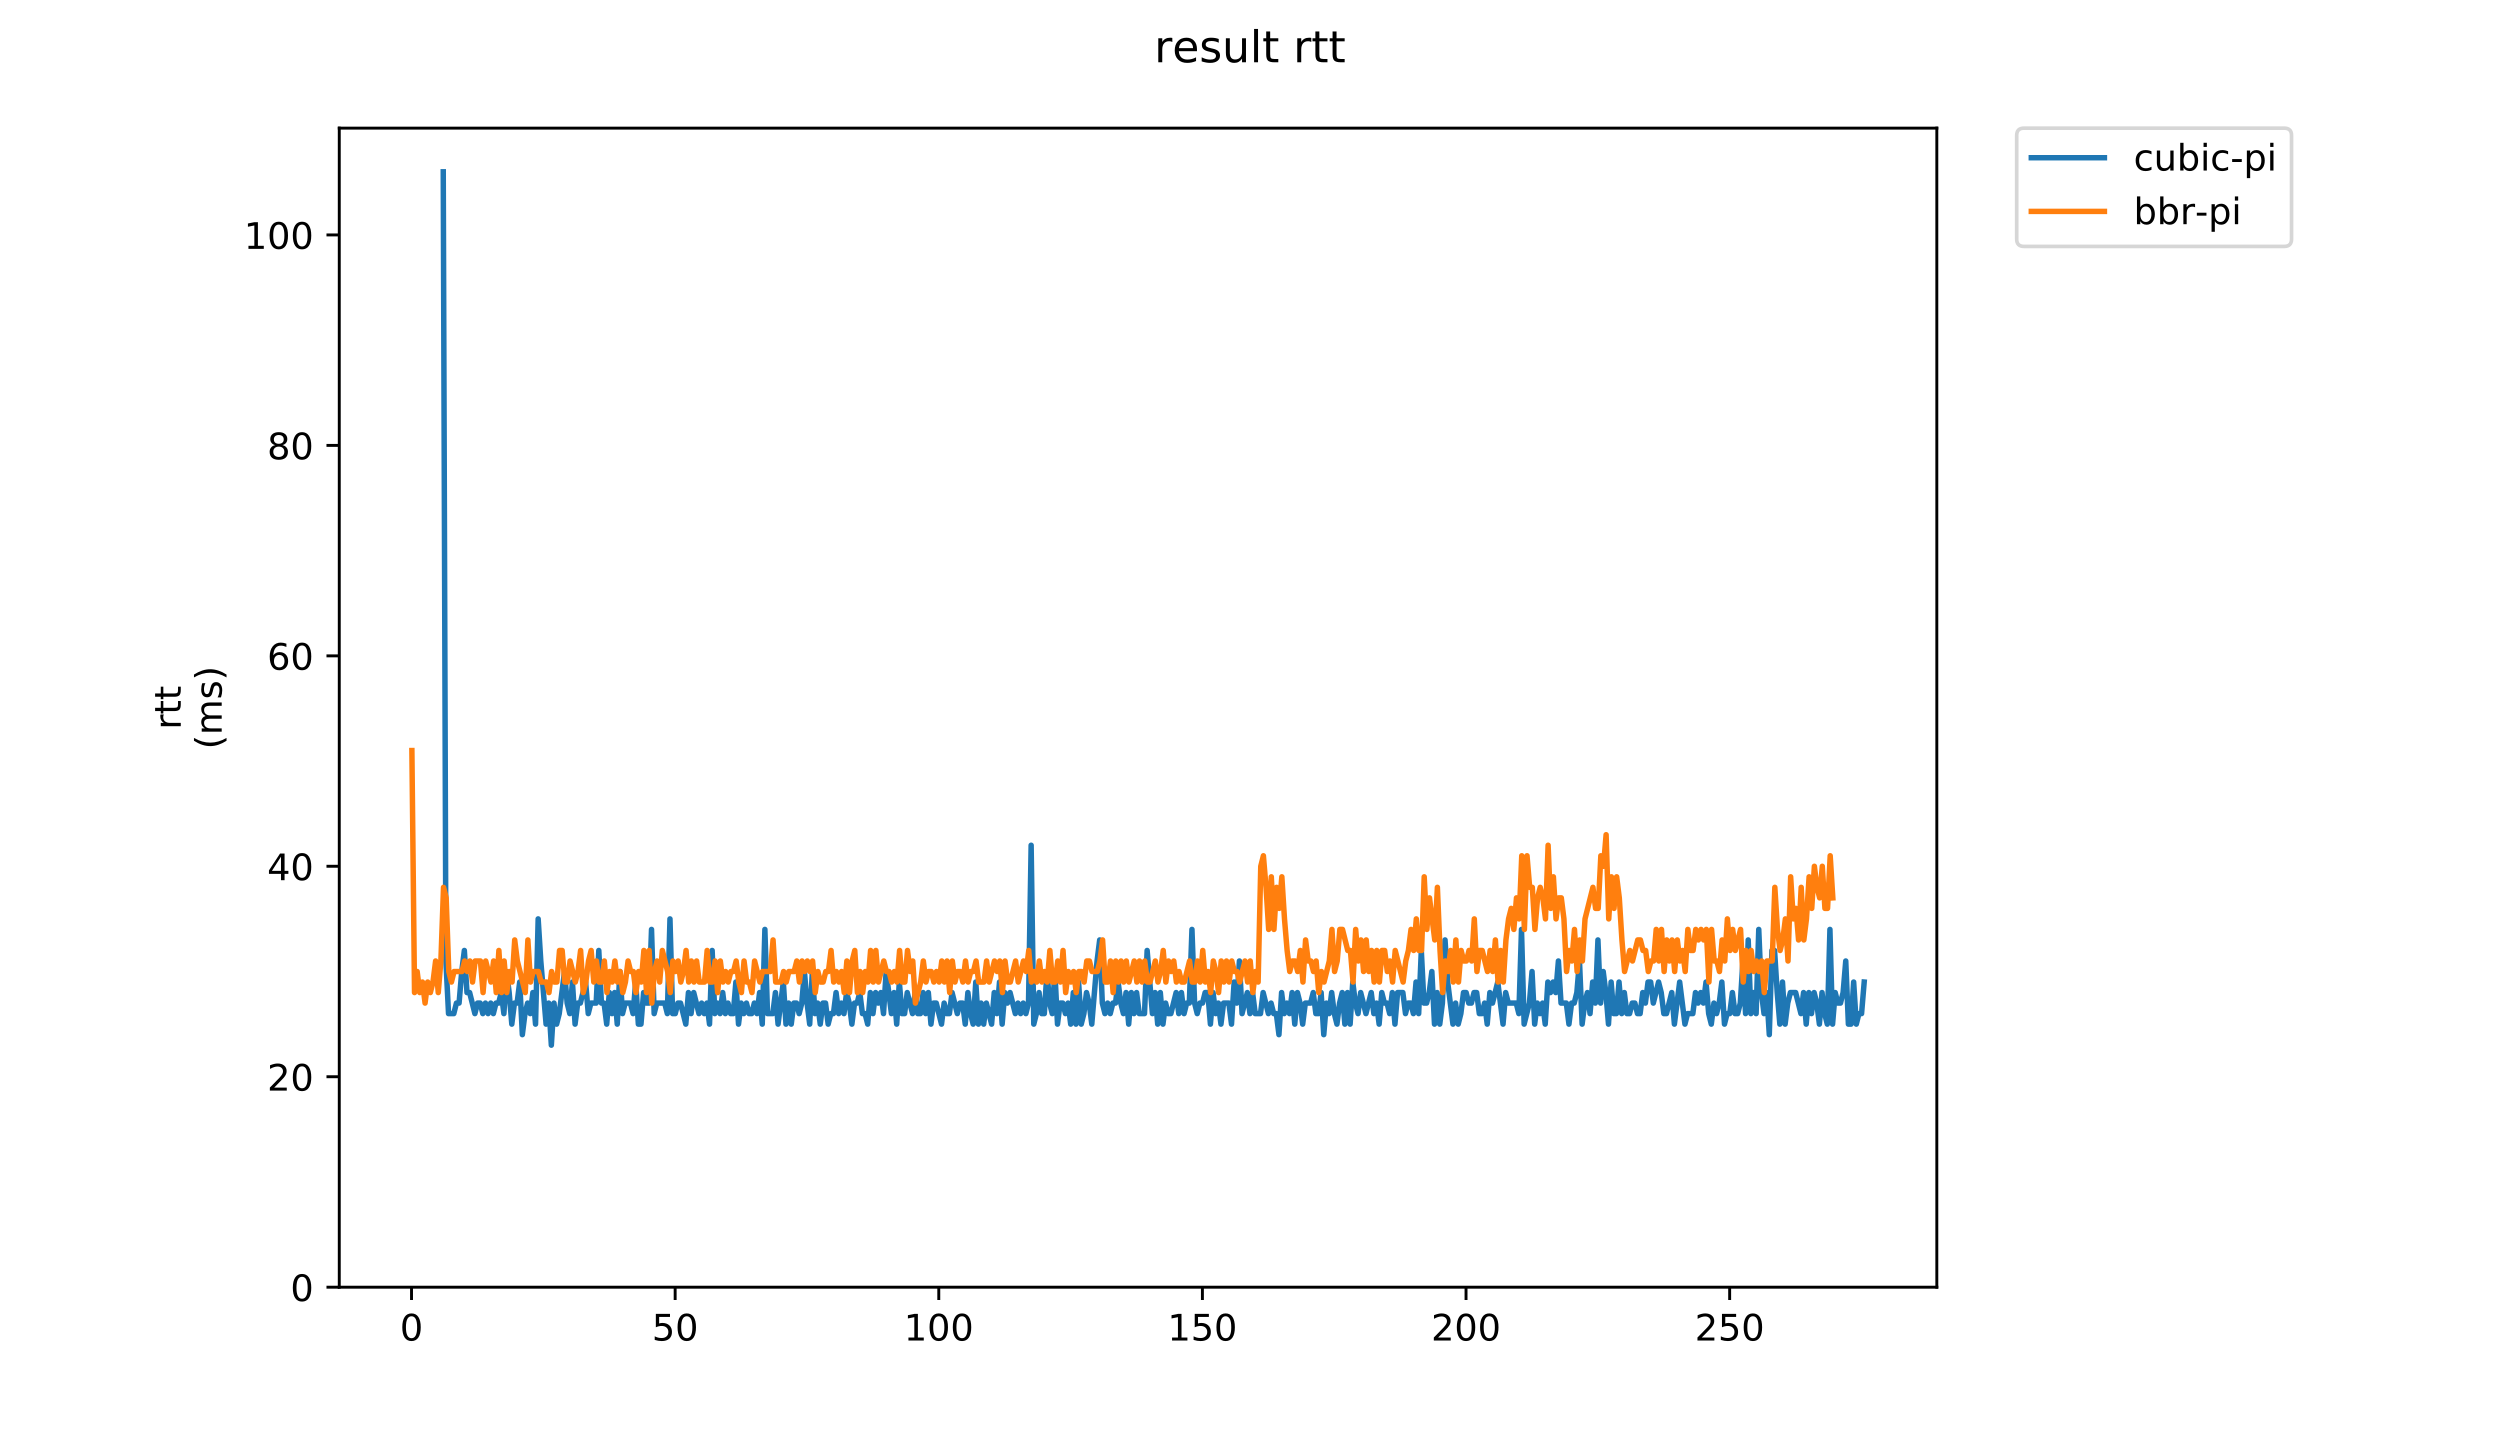 <?xml version="1.0" encoding="utf-8" standalone="no"?>
<!DOCTYPE svg PUBLIC "-//W3C//DTD SVG 1.1//EN"
  "http://www.w3.org/Graphics/SVG/1.1/DTD/svg11.dtd">
<!-- Created with matplotlib (https://matplotlib.org/) -->
<svg height="396pt" version="1.1" viewBox="0 0 684 396" width="684pt" xmlns="http://www.w3.org/2000/svg" xmlns:xlink="http://www.w3.org/1999/xlink">
 <defs>
  <style type="text/css">
*{stroke-linecap:butt;stroke-linejoin:round;}
  </style>
 </defs>
 <g id="figure_1">
  <g id="patch_1">
   <path d="M 0 396 
L 684 396 
L 684 0 
L 0 0 
z
" style="fill:#ffffff;"/>
  </g>
  <g id="axes_1">
   <g id="patch_2">
    <path d="M 92.824 352.174 
L 529.913 352.174 
L 529.913 35.062 
L 92.824 35.062 
z
" style="fill:#ffffff;"/>
   </g>
   <g id="matplotlib.axis_1">
    <g id="xtick_1">
     <g id="line2d_1">
      <defs>
       <path d="M 0 0 
L 0 3.5 
" id="m125cadcfc3" style="stroke:#000000;stroke-width:0.8;"/>
      </defs>
      <g>
       <use style="stroke:#000000;stroke-width:0.8;" x="112.593" xlink:href="#m125cadcfc3" y="352.174"/>
      </g>
     </g>
     <g id="text_1">
      <!-- 0 -->
      <defs>
       <path d="M 31.781 66.406 
Q 24.172 66.406 20.328 58.906 
Q 16.5 51.422 16.5 36.375 
Q 16.5 21.391 20.328 13.891 
Q 24.172 6.391 31.781 6.391 
Q 39.453 6.391 43.281 13.891 
Q 47.125 21.391 47.125 36.375 
Q 47.125 51.422 43.281 58.906 
Q 39.453 66.406 31.781 66.406 
z
M 31.781 74.219 
Q 44.047 74.219 50.516 64.516 
Q 56.984 54.828 56.984 36.375 
Q 56.984 17.969 50.516 8.266 
Q 44.047 -1.422 31.781 -1.422 
Q 19.531 -1.422 13.062 8.266 
Q 6.594 17.969 6.594 36.375 
Q 6.594 54.828 13.062 64.516 
Q 19.531 74.219 31.781 74.219 
z
" id="DejaVuSans-48"/>
      </defs>
      <g transform="translate(109.412 366.773)scale(0.1 -0.1)">
       <use xlink:href="#DejaVuSans-48"/>
      </g>
     </g>
    </g>
    <g id="xtick_2">
     <g id="line2d_2">
      <g>
       <use style="stroke:#000000;stroke-width:0.8;" x="184.722" xlink:href="#m125cadcfc3" y="352.174"/>
      </g>
     </g>
     <g id="text_2">
      <!-- 50 -->
      <defs>
       <path d="M 10.797 72.906 
L 49.516 72.906 
L 49.516 64.594 
L 19.828 64.594 
L 19.828 46.734 
Q 21.969 47.469 24.109 47.828 
Q 26.266 48.188 28.422 48.188 
Q 40.625 48.188 47.75 41.5 
Q 54.891 34.812 54.891 23.391 
Q 54.891 11.625 47.562 5.094 
Q 40.234 -1.422 26.906 -1.422 
Q 22.312 -1.422 17.547 -0.641 
Q 12.797 0.141 7.719 1.703 
L 7.719 11.625 
Q 12.109 9.234 16.797 8.062 
Q 21.484 6.891 26.703 6.891 
Q 35.156 6.891 40.078 11.328 
Q 45.016 15.766 45.016 23.391 
Q 45.016 31 40.078 35.438 
Q 35.156 39.891 26.703 39.891 
Q 22.75 39.891 18.812 39.016 
Q 14.891 38.141 10.797 36.281 
z
" id="DejaVuSans-53"/>
      </defs>
      <g transform="translate(178.359 366.773)scale(0.1 -0.1)">
       <use xlink:href="#DejaVuSans-53"/>
       <use x="63.623" xlink:href="#DejaVuSans-48"/>
      </g>
     </g>
    </g>
    <g id="xtick_3">
     <g id="line2d_3">
      <g>
       <use style="stroke:#000000;stroke-width:0.8;" x="256.85" xlink:href="#m125cadcfc3" y="352.174"/>
      </g>
     </g>
     <g id="text_3">
      <!-- 100 -->
      <defs>
       <path d="M 12.406 8.297 
L 28.516 8.297 
L 28.516 63.922 
L 10.984 60.406 
L 10.984 69.391 
L 28.422 72.906 
L 38.281 72.906 
L 38.281 8.297 
L 54.391 8.297 
L 54.391 0 
L 12.406 0 
z
" id="DejaVuSans-49"/>
      </defs>
      <g transform="translate(247.306 366.773)scale(0.1 -0.1)">
       <use xlink:href="#DejaVuSans-49"/>
       <use x="63.623" xlink:href="#DejaVuSans-48"/>
       <use x="127.246" xlink:href="#DejaVuSans-48"/>
      </g>
     </g>
    </g>
    <g id="xtick_4">
     <g id="line2d_4">
      <g>
       <use style="stroke:#000000;stroke-width:0.8;" x="328.978" xlink:href="#m125cadcfc3" y="352.174"/>
      </g>
     </g>
     <g id="text_4">
      <!-- 150 -->
      <g transform="translate(319.434 366.773)scale(0.1 -0.1)">
       <use xlink:href="#DejaVuSans-49"/>
       <use x="63.623" xlink:href="#DejaVuSans-53"/>
       <use x="127.246" xlink:href="#DejaVuSans-48"/>
      </g>
     </g>
    </g>
    <g id="xtick_5">
     <g id="line2d_5">
      <g>
       <use style="stroke:#000000;stroke-width:0.8;" x="401.106" xlink:href="#m125cadcfc3" y="352.174"/>
      </g>
     </g>
     <g id="text_5">
      <!-- 200 -->
      <defs>
       <path d="M 19.188 8.297 
L 53.609 8.297 
L 53.609 0 
L 7.328 0 
L 7.328 8.297 
Q 12.938 14.109 22.625 23.891 
Q 32.328 33.688 34.812 36.531 
Q 39.547 41.844 41.422 45.531 
Q 43.312 49.219 43.312 52.781 
Q 43.312 58.594 39.234 62.25 
Q 35.156 65.922 28.609 65.922 
Q 23.969 65.922 18.812 64.312 
Q 13.672 62.703 7.812 59.422 
L 7.812 69.391 
Q 13.766 71.781 18.938 73 
Q 24.125 74.219 28.422 74.219 
Q 39.75 74.219 46.484 68.547 
Q 53.219 62.891 53.219 53.422 
Q 53.219 48.922 51.531 44.891 
Q 49.859 40.875 45.406 35.406 
Q 44.188 33.984 37.641 27.219 
Q 31.109 20.453 19.188 8.297 
z
" id="DejaVuSans-50"/>
      </defs>
      <g transform="translate(391.562 366.773)scale(0.1 -0.1)">
       <use xlink:href="#DejaVuSans-50"/>
       <use x="63.623" xlink:href="#DejaVuSans-48"/>
       <use x="127.246" xlink:href="#DejaVuSans-48"/>
      </g>
     </g>
    </g>
    <g id="xtick_6">
     <g id="line2d_6">
      <g>
       <use style="stroke:#000000;stroke-width:0.8;" x="473.234" xlink:href="#m125cadcfc3" y="352.174"/>
      </g>
     </g>
     <g id="text_6">
      <!-- 250 -->
      <g transform="translate(463.69 366.773)scale(0.1 -0.1)">
       <use xlink:href="#DejaVuSans-50"/>
       <use x="63.623" xlink:href="#DejaVuSans-53"/>
       <use x="127.246" xlink:href="#DejaVuSans-48"/>
      </g>
     </g>
    </g>
   </g>
   <g id="matplotlib.axis_2">
    <g id="ytick_1">
     <g id="line2d_7">
      <defs>
       <path d="M 0 0 
L -3.5 0 
" id="m13a1106b0f" style="stroke:#000000;stroke-width:0.8;"/>
      </defs>
      <g>
       <use style="stroke:#000000;stroke-width:0.8;" x="92.824" xlink:href="#m13a1106b0f" y="352.174"/>
      </g>
     </g>
     <g id="text_7">
      <!-- 0 -->
      <g transform="translate(79.461 355.973)scale(0.1 -0.1)">
       <use xlink:href="#DejaVuSans-48"/>
      </g>
     </g>
    </g>
    <g id="ytick_2">
     <g id="line2d_8">
      <g>
       <use style="stroke:#000000;stroke-width:0.8;" x="92.824" xlink:href="#m13a1106b0f" y="294.596"/>
      </g>
     </g>
     <g id="text_8">
      <!-- 20 -->
      <g transform="translate(73.099 298.395)scale(0.1 -0.1)">
       <use xlink:href="#DejaVuSans-50"/>
       <use x="63.623" xlink:href="#DejaVuSans-48"/>
      </g>
     </g>
    </g>
    <g id="ytick_3">
     <g id="line2d_9">
      <g>
       <use style="stroke:#000000;stroke-width:0.8;" x="92.824" xlink:href="#m13a1106b0f" y="237.018"/>
      </g>
     </g>
     <g id="text_9">
      <!-- 40 -->
      <defs>
       <path d="M 37.797 64.312 
L 12.891 25.391 
L 37.797 25.391 
z
M 35.203 72.906 
L 47.609 72.906 
L 47.609 25.391 
L 58.016 25.391 
L 58.016 17.188 
L 47.609 17.188 
L 47.609 0 
L 37.797 0 
L 37.797 17.188 
L 4.891 17.188 
L 4.891 26.703 
z
" id="DejaVuSans-52"/>
      </defs>
      <g transform="translate(73.099 240.817)scale(0.1 -0.1)">
       <use xlink:href="#DejaVuSans-52"/>
       <use x="63.623" xlink:href="#DejaVuSans-48"/>
      </g>
     </g>
    </g>
    <g id="ytick_4">
     <g id="line2d_10">
      <g>
       <use style="stroke:#000000;stroke-width:0.8;" x="92.824" xlink:href="#m13a1106b0f" y="179.44"/>
      </g>
     </g>
     <g id="text_10">
      <!-- 60 -->
      <defs>
       <path d="M 33.016 40.375 
Q 26.375 40.375 22.484 35.828 
Q 18.609 31.297 18.609 23.391 
Q 18.609 15.531 22.484 10.953 
Q 26.375 6.391 33.016 6.391 
Q 39.656 6.391 43.531 10.953 
Q 47.406 15.531 47.406 23.391 
Q 47.406 31.297 43.531 35.828 
Q 39.656 40.375 33.016 40.375 
z
M 52.594 71.297 
L 52.594 62.312 
Q 48.875 64.062 45.094 64.984 
Q 41.312 65.922 37.594 65.922 
Q 27.828 65.922 22.672 59.328 
Q 17.531 52.734 16.797 39.406 
Q 19.672 43.656 24.016 45.922 
Q 28.375 48.188 33.594 48.188 
Q 44.578 48.188 50.953 41.516 
Q 57.328 34.859 57.328 23.391 
Q 57.328 12.156 50.688 5.359 
Q 44.047 -1.422 33.016 -1.422 
Q 20.359 -1.422 13.672 8.266 
Q 6.984 17.969 6.984 36.375 
Q 6.984 53.656 15.188 63.938 
Q 23.391 74.219 37.203 74.219 
Q 40.922 74.219 44.703 73.484 
Q 48.484 72.75 52.594 71.297 
z
" id="DejaVuSans-54"/>
      </defs>
      <g transform="translate(73.099 183.239)scale(0.1 -0.1)">
       <use xlink:href="#DejaVuSans-54"/>
       <use x="63.623" xlink:href="#DejaVuSans-48"/>
      </g>
     </g>
    </g>
    <g id="ytick_5">
     <g id="line2d_11">
      <g>
       <use style="stroke:#000000;stroke-width:0.8;" x="92.824" xlink:href="#m13a1106b0f" y="121.862"/>
      </g>
     </g>
     <g id="text_11">
      <!-- 80 -->
      <defs>
       <path d="M 31.781 34.625 
Q 24.75 34.625 20.719 30.859 
Q 16.703 27.094 16.703 20.516 
Q 16.703 13.922 20.719 10.156 
Q 24.75 6.391 31.781 6.391 
Q 38.812 6.391 42.859 10.172 
Q 46.922 13.969 46.922 20.516 
Q 46.922 27.094 42.891 30.859 
Q 38.875 34.625 31.781 34.625 
z
M 21.922 38.812 
Q 15.578 40.375 12.031 44.719 
Q 8.5 49.078 8.5 55.328 
Q 8.5 64.062 14.719 69.141 
Q 20.953 74.219 31.781 74.219 
Q 42.672 74.219 48.875 69.141 
Q 55.078 64.062 55.078 55.328 
Q 55.078 49.078 51.531 44.719 
Q 48 40.375 41.703 38.812 
Q 48.828 37.156 52.797 32.312 
Q 56.781 27.484 56.781 20.516 
Q 56.781 9.906 50.312 4.234 
Q 43.844 -1.422 31.781 -1.422 
Q 19.734 -1.422 13.25 4.234 
Q 6.781 9.906 6.781 20.516 
Q 6.781 27.484 10.781 32.312 
Q 14.797 37.156 21.922 38.812 
z
M 18.312 54.391 
Q 18.312 48.734 21.844 45.562 
Q 25.391 42.391 31.781 42.391 
Q 38.141 42.391 41.719 45.562 
Q 45.312 48.734 45.312 54.391 
Q 45.312 60.062 41.719 63.234 
Q 38.141 66.406 31.781 66.406 
Q 25.391 66.406 21.844 63.234 
Q 18.312 60.062 18.312 54.391 
z
" id="DejaVuSans-56"/>
      </defs>
      <g transform="translate(73.099 125.661)scale(0.1 -0.1)">
       <use xlink:href="#DejaVuSans-56"/>
       <use x="63.623" xlink:href="#DejaVuSans-48"/>
      </g>
     </g>
    </g>
    <g id="ytick_6">
     <g id="line2d_12">
      <g>
       <use style="stroke:#000000;stroke-width:0.8;" x="92.824" xlink:href="#m13a1106b0f" y="64.283"/>
      </g>
     </g>
     <g id="text_12">
      <!-- 100 -->
      <g transform="translate(66.736 68.083)scale(0.1 -0.1)">
       <use xlink:href="#DejaVuSans-49"/>
       <use x="63.623" xlink:href="#DejaVuSans-48"/>
       <use x="127.246" xlink:href="#DejaVuSans-48"/>
      </g>
     </g>
    </g>
    <g id="text_13">
     <!-- rtt -->
     <defs>
      <path d="M 41.109 46.297 
Q 39.594 47.172 37.812 47.578 
Q 36.031 48 33.891 48 
Q 26.266 48 22.188 43.047 
Q 18.109 38.094 18.109 28.812 
L 18.109 0 
L 9.078 0 
L 9.078 54.688 
L 18.109 54.688 
L 18.109 46.188 
Q 20.953 51.172 25.484 53.578 
Q 30.031 56 36.531 56 
Q 37.453 56 38.578 55.875 
Q 39.703 55.766 41.062 55.516 
z
" id="DejaVuSans-114"/>
      <path d="M 18.312 70.219 
L 18.312 54.688 
L 36.812 54.688 
L 36.812 47.703 
L 18.312 47.703 
L 18.312 18.016 
Q 18.312 11.328 20.141 9.422 
Q 21.969 7.516 27.594 7.516 
L 36.812 7.516 
L 36.812 0 
L 27.594 0 
Q 17.188 0 13.234 3.875 
Q 9.281 7.766 9.281 18.016 
L 9.281 47.703 
L 2.688 47.703 
L 2.688 54.688 
L 9.281 54.688 
L 9.281 70.219 
z
" id="DejaVuSans-116"/>
     </defs>
     <g transform="translate(49.459 199.594)rotate(-90)scale(0.1 -0.1)">
      <use xlink:href="#DejaVuSans-114"/>
      <use x="41.113" xlink:href="#DejaVuSans-116"/>
      <use x="80.322" xlink:href="#DejaVuSans-116"/>
     </g>
     <!-- (ms) -->
     <defs>
      <path d="M 31 75.875 
Q 24.469 64.656 21.281 53.656 
Q 18.109 42.672 18.109 31.391 
Q 18.109 20.125 21.312 9.062 
Q 24.516 -2 31 -13.188 
L 23.188 -13.188 
Q 15.875 -1.703 12.234 9.375 
Q 8.594 20.453 8.594 31.391 
Q 8.594 42.281 12.203 53.312 
Q 15.828 64.359 23.188 75.875 
z
" id="DejaVuSans-40"/>
      <path d="M 52 44.188 
Q 55.375 50.25 60.062 53.125 
Q 64.75 56 71.094 56 
Q 79.641 56 84.281 50.016 
Q 88.922 44.047 88.922 33.016 
L 88.922 0 
L 79.891 0 
L 79.891 32.719 
Q 79.891 40.578 77.094 44.375 
Q 74.312 48.188 68.609 48.188 
Q 61.625 48.188 57.562 43.547 
Q 53.516 38.922 53.516 30.906 
L 53.516 0 
L 44.484 0 
L 44.484 32.719 
Q 44.484 40.625 41.703 44.406 
Q 38.922 48.188 33.109 48.188 
Q 26.219 48.188 22.156 43.531 
Q 18.109 38.875 18.109 30.906 
L 18.109 0 
L 9.078 0 
L 9.078 54.688 
L 18.109 54.688 
L 18.109 46.188 
Q 21.188 51.219 25.484 53.609 
Q 29.781 56 35.688 56 
Q 41.656 56 45.828 52.969 
Q 50 49.953 52 44.188 
z
" id="DejaVuSans-109"/>
      <path d="M 44.281 53.078 
L 44.281 44.578 
Q 40.484 46.531 36.375 47.5 
Q 32.281 48.484 27.875 48.484 
Q 21.188 48.484 17.844 46.438 
Q 14.5 44.391 14.5 40.281 
Q 14.5 37.156 16.891 35.375 
Q 19.281 33.594 26.516 31.984 
L 29.594 31.297 
Q 39.156 29.25 43.188 25.516 
Q 47.219 21.781 47.219 15.094 
Q 47.219 7.469 41.188 3.016 
Q 35.156 -1.422 24.609 -1.422 
Q 20.219 -1.422 15.453 -0.562 
Q 10.688 0.297 5.422 2 
L 5.422 11.281 
Q 10.406 8.688 15.234 7.391 
Q 20.062 6.109 24.812 6.109 
Q 31.156 6.109 34.562 8.281 
Q 37.984 10.453 37.984 14.406 
Q 37.984 18.062 35.516 20.016 
Q 33.062 21.969 24.703 23.781 
L 21.578 24.516 
Q 13.234 26.266 9.516 29.906 
Q 5.812 33.547 5.812 39.891 
Q 5.812 47.609 11.281 51.797 
Q 16.75 56 26.812 56 
Q 31.781 56 36.172 55.266 
Q 40.578 54.547 44.281 53.078 
z
" id="DejaVuSans-115"/>
      <path d="M 8.016 75.875 
L 15.828 75.875 
Q 23.141 64.359 26.781 53.312 
Q 30.422 42.281 30.422 31.391 
Q 30.422 20.453 26.781 9.375 
Q 23.141 -1.703 15.828 -13.188 
L 8.016 -13.188 
Q 14.5 -2 17.703 9.062 
Q 20.906 20.125 20.906 31.391 
Q 20.906 42.672 17.703 53.656 
Q 14.5 64.656 8.016 75.875 
z
" id="DejaVuSans-41"/>
     </defs>
     <g transform="translate(60.657 204.995)rotate(-90)scale(0.1 -0.1)">
      <use xlink:href="#DejaVuSans-40"/>
      <use x="39.014" xlink:href="#DejaVuSans-109"/>
      <use x="136.426" xlink:href="#DejaVuSans-115"/>
      <use x="188.525" xlink:href="#DejaVuSans-41"/>
     </g>
    </g>
   </g>
   <g id="line2d_13">
    <path clip-path="url(#p9bc77bda3f)" d="M 121.275 47.01 
L 121.996 262.928 
L 122.717 277.323 
L 124.16 277.323 
L 124.881 274.444 
L 125.603 274.444 
L 126.324 265.807 
L 127.045 260.049 
L 127.766 271.565 
L 128.488 271.565 
L 129.93 277.323 
L 130.651 274.444 
L 131.373 274.444 
L 132.094 277.323 
L 132.815 274.444 
L 133.537 277.323 
L 134.258 274.444 
L 134.979 277.323 
L 135.7 274.444 
L 136.422 274.444 
L 137.143 271.565 
L 137.864 277.323 
L 138.586 265.807 
L 139.307 271.565 
L 140.028 280.201 
L 140.749 274.444 
L 141.471 274.444 
L 142.192 268.686 
L 142.913 283.08 
L 143.635 277.323 
L 144.356 274.444 
L 145.077 277.323 
L 145.798 271.565 
L 146.52 280.201 
L 147.241 251.412 
L 147.962 262.928 
L 149.405 280.201 
L 150.126 274.444 
L 150.847 285.959 
L 151.569 274.444 
L 152.29 280.201 
L 153.011 277.323 
L 154.454 265.807 
L 155.175 274.444 
L 155.896 277.323 
L 156.618 268.686 
L 157.339 280.201 
L 158.06 274.444 
L 158.781 274.444 
L 160.224 268.686 
L 160.945 277.323 
L 161.667 274.444 
L 163.109 274.444 
L 163.83 260.049 
L 164.552 274.444 
L 165.273 274.444 
L 165.994 280.201 
L 166.716 271.565 
L 167.437 277.323 
L 168.158 271.565 
L 168.879 280.201 
L 169.601 265.807 
L 170.322 277.323 
L 171.043 274.444 
L 172.486 274.444 
L 173.207 277.323 
L 173.928 268.686 
L 174.65 280.201 
L 175.371 280.201 
L 176.092 271.565 
L 176.813 274.444 
L 177.535 274.444 
L 178.256 254.291 
L 178.977 277.323 
L 179.699 274.444 
L 181.862 274.444 
L 182.584 277.323 
L 183.305 251.412 
L 184.026 277.323 
L 184.748 277.323 
L 185.469 274.444 
L 186.19 274.444 
L 187.633 280.201 
L 188.354 271.565 
L 189.075 277.323 
L 189.797 271.565 
L 191.239 277.323 
L 191.96 274.444 
L 192.682 277.323 
L 193.403 274.444 
L 194.124 280.201 
L 194.845 260.049 
L 195.567 277.323 
L 196.288 274.444 
L 197.009 277.323 
L 197.731 271.565 
L 198.452 277.323 
L 199.173 274.444 
L 199.894 277.323 
L 200.616 277.323 
L 201.337 268.686 
L 202.058 280.201 
L 202.78 274.444 
L 203.501 277.323 
L 204.222 274.444 
L 204.943 277.323 
L 205.665 277.323 
L 206.386 274.444 
L 207.107 277.323 
L 207.829 271.565 
L 208.55 280.201 
L 209.271 254.291 
L 209.992 277.323 
L 211.435 277.323 
L 212.156 271.565 
L 212.878 280.201 
L 214.32 268.686 
L 215.041 280.201 
L 215.763 274.444 
L 216.484 280.201 
L 217.205 274.444 
L 217.926 274.444 
L 218.648 277.323 
L 219.369 274.444 
L 220.09 265.807 
L 220.812 274.444 
L 221.533 280.201 
L 222.254 265.807 
L 222.975 277.323 
L 223.697 274.444 
L 224.418 280.201 
L 225.139 274.444 
L 225.861 274.444 
L 226.582 280.201 
L 227.303 277.323 
L 228.024 277.323 
L 228.746 271.565 
L 229.467 277.323 
L 230.188 274.444 
L 230.91 277.323 
L 231.631 271.565 
L 232.352 274.444 
L 233.073 280.201 
L 233.795 274.444 
L 234.516 274.444 
L 235.237 271.565 
L 235.959 277.323 
L 236.68 277.323 
L 237.401 280.201 
L 238.122 271.565 
L 238.844 277.323 
L 239.565 271.565 
L 240.286 274.444 
L 241.007 271.565 
L 241.729 277.323 
L 242.45 265.807 
L 243.893 277.323 
L 244.614 271.565 
L 245.335 280.201 
L 246.056 268.686 
L 246.778 277.323 
L 247.499 277.323 
L 248.22 271.565 
L 249.663 277.323 
L 250.384 271.565 
L 251.105 277.323 
L 251.827 277.323 
L 252.548 271.565 
L 253.269 277.323 
L 253.991 271.565 
L 254.712 280.201 
L 255.433 274.444 
L 256.154 274.444 
L 257.597 280.201 
L 258.318 274.444 
L 259.04 277.323 
L 259.761 277.323 
L 260.482 271.565 
L 261.925 277.323 
L 262.646 274.444 
L 263.367 274.444 
L 264.088 280.201 
L 264.81 271.565 
L 265.531 277.323 
L 266.252 280.201 
L 266.974 268.686 
L 267.695 280.201 
L 268.416 274.444 
L 269.137 280.201 
L 269.859 274.444 
L 271.301 280.201 
L 272.023 271.565 
L 272.744 277.323 
L 273.465 268.686 
L 274.186 280.201 
L 274.908 271.565 
L 275.629 274.444 
L 276.35 271.565 
L 277.793 277.323 
L 278.514 274.444 
L 279.235 277.323 
L 279.957 274.444 
L 280.678 277.323 
L 281.399 274.444 
L 282.12 231.26 
L 282.842 280.201 
L 283.563 277.323 
L 284.284 271.565 
L 285.006 277.323 
L 285.727 277.323 
L 286.448 265.807 
L 287.169 274.444 
L 287.891 277.323 
L 288.612 265.807 
L 289.333 280.201 
L 290.055 274.444 
L 290.776 274.444 
L 291.497 277.323 
L 292.218 274.444 
L 292.94 280.201 
L 293.661 271.565 
L 294.382 280.201 
L 295.104 268.686 
L 295.825 280.201 
L 296.546 277.323 
L 297.267 271.565 
L 297.989 274.444 
L 298.71 280.201 
L 300.153 262.928 
L 300.874 257.17 
L 301.595 274.444 
L 302.316 277.323 
L 303.038 274.444 
L 303.759 277.323 
L 304.48 274.444 
L 305.201 274.444 
L 305.923 268.686 
L 306.644 274.444 
L 307.365 277.323 
L 308.087 271.565 
L 308.808 280.201 
L 309.529 271.565 
L 310.25 277.323 
L 310.972 271.565 
L 311.693 277.323 
L 313.136 277.323 
L 313.857 260.049 
L 315.299 277.323 
L 316.021 271.565 
L 316.742 280.201 
L 317.463 271.565 
L 318.185 280.201 
L 318.906 274.444 
L 319.627 277.323 
L 320.348 277.323 
L 321.791 271.565 
L 322.512 277.323 
L 323.234 271.565 
L 323.955 277.323 
L 324.676 274.444 
L 325.397 274.444 
L 326.119 254.291 
L 326.84 274.444 
L 327.561 277.323 
L 328.282 274.444 
L 329.004 274.444 
L 329.725 271.565 
L 330.446 271.565 
L 331.168 280.201 
L 331.889 271.565 
L 332.61 277.323 
L 333.331 274.444 
L 334.053 280.201 
L 334.774 274.444 
L 336.217 274.444 
L 336.938 280.201 
L 337.659 268.686 
L 338.38 274.444 
L 339.102 262.928 
L 339.823 277.323 
L 341.266 271.565 
L 341.987 277.323 
L 342.708 271.565 
L 343.429 277.323 
L 344.872 277.323 
L 345.593 271.565 
L 347.036 277.323 
L 347.757 274.444 
L 348.478 277.323 
L 349.2 277.323 
L 349.921 283.08 
L 350.642 271.565 
L 351.363 277.323 
L 352.085 274.444 
L 352.806 277.323 
L 353.527 271.565 
L 354.249 280.201 
L 354.97 271.565 
L 355.691 274.444 
L 356.412 280.201 
L 357.134 274.444 
L 358.576 274.444 
L 359.298 271.565 
L 360.019 277.323 
L 360.74 277.323 
L 361.461 271.565 
L 362.183 283.08 
L 362.904 274.444 
L 363.625 277.323 
L 364.347 271.565 
L 365.068 277.323 
L 365.789 280.201 
L 366.51 274.444 
L 367.232 271.565 
L 367.953 280.201 
L 368.674 271.565 
L 369.395 280.201 
L 370.117 268.686 
L 370.838 274.444 
L 371.559 277.323 
L 372.281 271.565 
L 373.723 277.323 
L 375.166 271.565 
L 375.887 277.323 
L 376.608 274.444 
L 377.33 280.201 
L 378.051 271.565 
L 378.772 274.444 
L 379.493 274.444 
L 380.215 277.323 
L 380.936 271.565 
L 381.657 280.201 
L 382.379 271.565 
L 383.821 271.565 
L 384.542 277.323 
L 385.264 274.444 
L 385.985 274.444 
L 386.706 277.323 
L 387.428 268.686 
L 388.149 277.323 
L 388.87 260.049 
L 389.591 274.444 
L 390.313 274.444 
L 391.034 271.565 
L 391.755 265.807 
L 392.476 280.201 
L 393.198 271.565 
L 393.919 280.201 
L 394.64 274.444 
L 395.362 257.17 
L 396.083 268.686 
L 397.525 280.201 
L 398.247 274.444 
L 398.968 280.201 
L 399.689 277.323 
L 400.411 271.565 
L 401.132 271.565 
L 401.853 274.444 
L 402.574 274.444 
L 403.296 271.565 
L 404.017 271.565 
L 404.738 277.323 
L 405.46 277.323 
L 406.181 274.444 
L 406.902 280.201 
L 407.623 271.565 
L 408.345 274.444 
L 409.787 268.686 
L 411.23 280.201 
L 411.951 271.565 
L 412.672 274.444 
L 414.836 274.444 
L 415.557 277.323 
L 416.279 254.291 
L 417 280.201 
L 418.443 274.444 
L 419.164 265.807 
L 419.885 280.201 
L 420.606 274.444 
L 421.328 277.323 
L 422.049 274.444 
L 422.77 280.201 
L 423.492 268.686 
L 424.213 271.565 
L 424.934 268.686 
L 425.655 271.565 
L 426.377 262.928 
L 427.098 274.444 
L 428.541 274.444 
L 429.262 280.201 
L 429.983 274.444 
L 430.704 274.444 
L 431.426 271.565 
L 432.147 262.928 
L 432.868 280.201 
L 433.589 274.444 
L 434.311 271.565 
L 435.032 277.323 
L 435.753 268.686 
L 436.475 274.444 
L 437.196 257.17 
L 437.917 274.444 
L 438.638 265.807 
L 439.36 271.565 
L 440.081 280.201 
L 440.802 268.686 
L 441.524 277.323 
L 442.245 277.323 
L 442.966 268.686 
L 443.687 277.323 
L 444.409 271.565 
L 445.13 277.323 
L 445.851 277.323 
L 446.573 274.444 
L 447.294 274.444 
L 448.015 277.323 
L 448.736 277.323 
L 449.458 271.565 
L 450.179 274.444 
L 450.9 268.686 
L 451.622 268.686 
L 452.343 274.444 
L 453.785 268.686 
L 454.507 271.565 
L 455.228 277.323 
L 455.949 277.323 
L 457.392 271.565 
L 458.113 280.201 
L 459.556 268.686 
L 460.998 280.201 
L 461.719 277.323 
L 463.162 277.323 
L 463.883 271.565 
L 464.605 274.444 
L 465.326 271.565 
L 466.047 274.444 
L 466.768 268.686 
L 467.49 277.323 
L 468.211 280.201 
L 468.932 274.444 
L 469.654 277.323 
L 470.375 274.444 
L 471.096 268.686 
L 471.817 280.201 
L 472.539 277.323 
L 473.26 277.323 
L 473.981 271.565 
L 474.703 277.323 
L 475.424 277.323 
L 476.145 274.444 
L 476.866 262.928 
L 477.588 277.323 
L 478.309 257.17 
L 479.03 277.323 
L 479.751 271.565 
L 480.473 277.323 
L 481.194 254.291 
L 481.915 271.565 
L 482.637 277.323 
L 483.358 271.565 
L 484.079 283.08 
L 484.8 260.049 
L 485.522 260.049 
L 486.243 271.565 
L 486.964 280.201 
L 487.686 268.686 
L 488.407 280.201 
L 489.128 274.444 
L 489.849 271.565 
L 491.292 271.565 
L 492.735 277.323 
L 493.456 271.565 
L 494.177 280.201 
L 494.898 271.565 
L 495.62 277.323 
L 496.341 271.565 
L 497.062 274.444 
L 497.784 280.201 
L 498.505 271.565 
L 499.226 277.323 
L 499.947 280.201 
L 500.669 254.291 
L 501.39 280.201 
L 502.111 271.565 
L 502.832 274.444 
L 503.554 274.444 
L 504.275 271.565 
L 504.996 262.928 
L 505.718 280.201 
L 506.439 280.201 
L 507.16 268.686 
L 507.881 280.201 
L 508.603 277.323 
L 509.324 277.323 
L 510.045 268.686 
L 510.045 268.686 
" style="fill:none;stroke:#1f77b4;stroke-linecap:square;stroke-width:1.5;"/>
   </g>
   <g id="line2d_14">
    <path clip-path="url(#p9bc77bda3f)" d="M 112.692 205.35 
L 113.413 271.565 
L 114.134 265.807 
L 114.855 271.565 
L 115.577 268.686 
L 116.298 274.444 
L 117.019 268.686 
L 117.741 271.565 
L 118.462 268.686 
L 119.183 262.928 
L 119.904 271.565 
L 120.626 262.928 
L 121.347 242.776 
L 122.068 245.655 
L 122.79 265.807 
L 123.511 268.686 
L 124.232 265.807 
L 126.396 265.807 
L 127.117 262.928 
L 127.838 265.807 
L 128.56 262.928 
L 129.281 268.686 
L 130.002 262.928 
L 131.445 262.928 
L 132.166 271.565 
L 132.887 262.928 
L 134.33 268.686 
L 135.051 262.928 
L 135.773 271.565 
L 136.494 260.049 
L 137.215 271.565 
L 137.936 262.928 
L 138.658 271.565 
L 139.379 265.807 
L 140.1 268.686 
L 140.822 257.17 
L 141.543 262.928 
L 143.707 271.565 
L 144.428 257.17 
L 145.149 268.686 
L 145.871 265.807 
L 147.313 265.807 
L 148.034 268.686 
L 149.477 268.686 
L 150.198 271.565 
L 150.919 265.807 
L 151.641 268.686 
L 152.362 268.686 
L 153.083 260.049 
L 153.805 260.049 
L 154.526 268.686 
L 155.247 268.686 
L 155.968 262.928 
L 157.411 268.686 
L 158.132 265.807 
L 158.854 260.049 
L 159.575 271.565 
L 160.296 268.686 
L 161.017 262.928 
L 161.739 260.049 
L 162.46 268.686 
L 163.181 262.928 
L 163.903 268.686 
L 164.624 268.686 
L 165.345 262.928 
L 166.066 271.565 
L 166.788 265.807 
L 167.509 268.686 
L 168.23 262.928 
L 168.952 268.686 
L 169.673 265.807 
L 170.394 271.565 
L 171.115 268.686 
L 171.837 262.928 
L 172.558 265.807 
L 173.279 265.807 
L 174 271.565 
L 174.722 265.807 
L 175.443 268.686 
L 176.164 260.049 
L 176.886 271.565 
L 177.607 260.049 
L 178.328 274.444 
L 179.049 265.807 
L 179.771 262.928 
L 180.492 268.686 
L 181.213 260.049 
L 182.656 265.807 
L 183.377 271.565 
L 184.098 262.928 
L 184.82 265.807 
L 185.541 262.928 
L 186.262 268.686 
L 186.984 265.807 
L 187.705 260.049 
L 188.426 268.686 
L 189.147 262.928 
L 189.869 268.686 
L 190.59 262.928 
L 191.311 268.686 
L 192.754 268.686 
L 193.475 260.049 
L 194.196 268.686 
L 194.918 268.686 
L 195.639 262.928 
L 196.36 271.565 
L 197.081 262.928 
L 197.803 268.686 
L 198.524 265.807 
L 199.245 268.686 
L 199.967 265.807 
L 200.688 265.807 
L 201.409 262.928 
L 202.13 268.686 
L 202.852 271.565 
L 203.573 262.928 
L 204.294 268.686 
L 205.016 268.686 
L 205.737 271.565 
L 206.458 262.928 
L 207.901 268.686 
L 208.622 265.807 
L 210.786 265.807 
L 211.507 257.17 
L 212.228 268.686 
L 213.671 268.686 
L 214.392 265.807 
L 215.113 268.686 
L 215.835 265.807 
L 217.277 265.807 
L 217.999 262.928 
L 218.72 268.686 
L 219.441 262.928 
L 220.162 265.807 
L 220.884 262.928 
L 221.605 265.807 
L 222.326 262.928 
L 223.048 271.565 
L 223.769 265.807 
L 224.49 268.686 
L 225.211 268.686 
L 225.933 265.807 
L 226.654 265.807 
L 227.375 260.049 
L 228.097 268.686 
L 228.818 265.807 
L 229.539 268.686 
L 230.26 265.807 
L 230.982 271.565 
L 231.703 262.928 
L 232.424 271.565 
L 233.146 262.928 
L 233.867 260.049 
L 234.588 271.565 
L 235.309 265.807 
L 236.031 271.565 
L 236.752 265.807 
L 237.473 268.686 
L 238.194 260.049 
L 238.916 268.686 
L 239.637 260.049 
L 240.358 268.686 
L 241.801 262.928 
L 242.522 265.807 
L 243.243 265.807 
L 243.965 268.686 
L 244.686 265.807 
L 245.407 268.686 
L 246.129 260.049 
L 246.85 268.686 
L 247.571 268.686 
L 248.292 260.049 
L 249.014 265.807 
L 249.735 262.928 
L 250.456 274.444 
L 251.899 268.686 
L 252.62 262.928 
L 253.341 268.686 
L 254.063 265.807 
L 254.784 265.807 
L 255.505 268.686 
L 256.227 265.807 
L 256.948 268.686 
L 257.669 262.928 
L 258.39 268.686 
L 259.112 262.928 
L 259.833 271.565 
L 260.554 262.928 
L 261.275 268.686 
L 261.997 265.807 
L 262.718 265.807 
L 263.439 268.686 
L 264.161 262.928 
L 264.882 268.686 
L 265.603 265.807 
L 266.324 265.807 
L 267.046 262.928 
L 267.767 268.686 
L 269.21 268.686 
L 269.931 262.928 
L 270.652 268.686 
L 272.095 262.928 
L 272.816 265.807 
L 273.537 262.928 
L 274.259 271.565 
L 274.98 262.928 
L 275.701 268.686 
L 276.422 268.686 
L 277.865 262.928 
L 278.586 268.686 
L 280.029 262.928 
L 280.75 265.807 
L 281.471 260.049 
L 282.193 268.686 
L 282.914 265.807 
L 283.635 268.686 
L 284.356 262.928 
L 285.078 268.686 
L 285.799 265.807 
L 286.52 268.686 
L 287.242 260.049 
L 287.963 268.686 
L 288.684 268.686 
L 289.405 262.928 
L 290.127 268.686 
L 290.848 260.049 
L 291.569 271.565 
L 292.291 265.807 
L 293.012 268.686 
L 293.733 265.807 
L 294.454 271.565 
L 295.176 265.807 
L 295.897 265.807 
L 296.618 268.686 
L 297.34 262.928 
L 298.061 262.928 
L 298.782 265.807 
L 300.225 265.807 
L 300.946 262.928 
L 301.667 257.17 
L 302.388 268.686 
L 303.11 268.686 
L 303.831 262.928 
L 304.552 271.565 
L 305.274 262.928 
L 305.995 268.686 
L 306.716 262.928 
L 307.437 268.686 
L 308.159 262.928 
L 308.88 268.686 
L 310.323 262.928 
L 311.044 268.686 
L 311.765 262.928 
L 312.486 268.686 
L 313.208 262.928 
L 313.929 268.686 
L 314.65 268.686 
L 316.093 262.928 
L 316.814 268.686 
L 317.535 265.807 
L 318.257 260.049 
L 318.978 268.686 
L 319.699 262.928 
L 320.421 265.807 
L 321.142 262.928 
L 321.863 268.686 
L 322.584 265.807 
L 323.306 268.686 
L 324.027 268.686 
L 325.469 262.928 
L 326.191 268.686 
L 326.912 268.686 
L 327.633 262.928 
L 328.355 268.686 
L 329.076 260.049 
L 329.797 268.686 
L 330.518 265.807 
L 331.24 271.565 
L 331.961 262.928 
L 332.682 265.807 
L 333.404 271.565 
L 334.125 262.928 
L 334.846 268.686 
L 335.567 262.928 
L 336.289 268.686 
L 337.01 262.928 
L 337.731 265.807 
L 338.453 265.807 
L 339.174 268.686 
L 340.616 262.928 
L 341.338 268.686 
L 342.059 262.928 
L 342.78 271.565 
L 343.502 265.807 
L 344.223 268.686 
L 344.944 237.018 
L 345.665 234.139 
L 346.387 242.776 
L 347.108 254.291 
L 347.829 239.897 
L 348.55 254.291 
L 349.272 242.776 
L 349.993 248.533 
L 350.714 239.897 
L 351.436 251.412 
L 352.157 260.049 
L 352.878 265.807 
L 353.599 262.928 
L 354.321 262.928 
L 355.042 265.807 
L 355.763 260.049 
L 356.485 268.686 
L 357.206 257.17 
L 357.927 262.928 
L 358.648 262.928 
L 359.37 265.807 
L 360.091 262.928 
L 360.812 271.565 
L 361.534 265.807 
L 362.255 268.686 
L 363.697 262.928 
L 364.419 254.291 
L 365.14 265.807 
L 365.861 262.928 
L 366.582 254.291 
L 367.304 254.291 
L 368.746 260.049 
L 369.468 260.049 
L 370.189 268.686 
L 370.91 254.291 
L 371.631 262.928 
L 372.353 257.17 
L 373.074 265.807 
L 373.795 257.17 
L 374.517 265.807 
L 375.238 260.049 
L 375.959 268.686 
L 376.68 260.049 
L 377.402 268.686 
L 378.123 260.049 
L 378.844 260.049 
L 379.566 265.807 
L 380.287 262.928 
L 381.008 268.686 
L 381.729 260.049 
L 383.893 268.686 
L 384.615 262.928 
L 385.336 260.049 
L 386.057 254.291 
L 386.778 260.049 
L 387.5 251.412 
L 388.221 260.049 
L 388.942 260.049 
L 389.663 239.897 
L 390.385 254.291 
L 391.106 245.655 
L 392.549 257.17 
L 393.27 242.776 
L 393.991 260.049 
L 394.712 271.565 
L 395.434 262.928 
L 396.155 265.807 
L 396.876 260.049 
L 397.598 268.686 
L 398.319 257.17 
L 399.04 268.686 
L 399.761 260.049 
L 400.483 262.928 
L 401.204 262.928 
L 401.925 260.049 
L 402.647 262.928 
L 403.368 251.412 
L 404.089 265.807 
L 404.81 260.049 
L 405.532 260.049 
L 406.974 265.807 
L 407.696 260.049 
L 408.417 265.807 
L 409.138 257.17 
L 409.859 268.686 
L 410.581 260.049 
L 411.302 268.686 
L 412.023 257.17 
L 412.744 251.412 
L 413.466 248.533 
L 414.187 254.291 
L 414.908 245.655 
L 415.63 251.412 
L 416.351 234.139 
L 417.072 254.291 
L 417.793 234.139 
L 418.515 242.776 
L 419.236 242.776 
L 419.957 254.291 
L 420.679 245.655 
L 421.4 242.776 
L 422.121 245.655 
L 422.842 251.412 
L 423.564 231.26 
L 424.285 248.533 
L 425.006 239.897 
L 425.728 251.412 
L 426.449 245.655 
L 427.17 245.655 
L 427.891 251.412 
L 428.613 265.807 
L 429.334 260.049 
L 430.055 262.928 
L 430.777 254.291 
L 431.498 265.807 
L 432.219 257.17 
L 432.94 262.928 
L 433.662 251.412 
L 435.825 242.776 
L 436.547 248.533 
L 437.268 248.533 
L 437.989 234.139 
L 438.711 237.018 
L 439.432 228.381 
L 440.153 251.412 
L 440.874 239.897 
L 441.596 248.533 
L 442.317 239.897 
L 443.038 245.655 
L 443.76 257.17 
L 444.481 265.807 
L 445.923 260.049 
L 446.645 262.928 
L 448.087 257.17 
L 448.809 257.17 
L 449.53 260.049 
L 450.251 260.049 
L 450.972 265.807 
L 451.694 262.928 
L 452.415 262.928 
L 453.136 254.291 
L 453.857 262.928 
L 454.579 254.291 
L 455.3 265.807 
L 456.021 257.17 
L 456.743 262.928 
L 457.464 257.17 
L 458.185 265.807 
L 458.906 257.17 
L 459.628 262.928 
L 460.349 260.049 
L 461.07 265.807 
L 461.792 254.291 
L 462.513 260.049 
L 463.234 260.049 
L 463.955 254.291 
L 464.677 257.17 
L 465.398 254.291 
L 466.119 257.17 
L 466.841 254.291 
L 467.562 268.686 
L 468.283 254.291 
L 469.004 262.928 
L 469.726 262.928 
L 470.447 265.807 
L 471.168 257.17 
L 471.89 262.928 
L 472.611 251.412 
L 473.332 260.049 
L 474.053 254.291 
L 474.775 260.049 
L 476.217 254.291 
L 476.938 268.686 
L 477.66 260.049 
L 478.381 265.807 
L 479.102 260.049 
L 479.824 265.807 
L 480.545 262.928 
L 481.266 265.807 
L 481.987 262.928 
L 482.709 271.565 
L 483.43 262.928 
L 484.873 262.928 
L 485.594 242.776 
L 486.315 254.291 
L 487.036 260.049 
L 487.758 257.17 
L 488.479 251.412 
L 489.2 262.928 
L 489.922 239.897 
L 490.643 251.412 
L 491.364 248.533 
L 492.085 257.17 
L 492.807 242.776 
L 493.528 257.17 
L 494.249 251.412 
L 494.971 239.897 
L 495.692 248.533 
L 496.413 237.018 
L 497.134 242.776 
L 497.856 245.655 
L 498.577 237.018 
L 499.298 248.533 
L 500.019 248.533 
L 500.741 234.139 
L 501.462 245.655 
L 501.462 245.655 
" style="fill:none;stroke:#ff7f0e;stroke-linecap:square;stroke-width:1.5;"/>
   </g>
   <g id="patch_3">
    <path d="M 92.824 352.174 
L 92.824 35.062 
" style="fill:none;stroke:#000000;stroke-linecap:square;stroke-linejoin:miter;stroke-width:0.8;"/>
   </g>
   <g id="patch_4">
    <path d="M 529.913 352.174 
L 529.913 35.062 
" style="fill:none;stroke:#000000;stroke-linecap:square;stroke-linejoin:miter;stroke-width:0.8;"/>
   </g>
   <g id="patch_5">
    <path d="M 92.824 352.174 
L 529.913 352.174 
" style="fill:none;stroke:#000000;stroke-linecap:square;stroke-linejoin:miter;stroke-width:0.8;"/>
   </g>
   <g id="patch_6">
    <path d="M 92.824 35.062 
L 529.913 35.062 
" style="fill:none;stroke:#000000;stroke-linecap:square;stroke-linejoin:miter;stroke-width:0.8;"/>
   </g>
   <g id="legend_1">
    <g id="patch_7">
     <path d="M 553.767 67.419 
L 624.963 67.419 
Q 626.963 67.419 626.963 65.419 
L 626.963 37.062 
Q 626.963 35.062 624.963 35.062 
L 553.767 35.062 
Q 551.767 35.062 551.767 37.062 
L 551.767 65.419 
Q 551.767 67.419 553.767 67.419 
z
" style="fill:#ffffff;opacity:0.8;stroke:#cccccc;stroke-linejoin:miter;"/>
    </g>
    <g id="line2d_15">
     <path d="M 555.767 43.161 
L 575.767 43.161 
" style="fill:none;stroke:#1f77b4;stroke-linecap:square;stroke-width:1.5;"/>
    </g>
    <g id="line2d_16"/>
    <g id="text_14">
     <!-- cubic-pi -->
     <defs>
      <path d="M 48.781 52.594 
L 48.781 44.188 
Q 44.969 46.297 41.141 47.344 
Q 37.312 48.391 33.406 48.391 
Q 24.656 48.391 19.812 42.844 
Q 14.984 37.312 14.984 27.297 
Q 14.984 17.281 19.812 11.734 
Q 24.656 6.203 33.406 6.203 
Q 37.312 6.203 41.141 7.25 
Q 44.969 8.297 48.781 10.406 
L 48.781 2.094 
Q 45.016 0.344 40.984 -0.531 
Q 36.969 -1.422 32.422 -1.422 
Q 20.062 -1.422 12.781 6.344 
Q 5.516 14.109 5.516 27.297 
Q 5.516 40.672 12.859 48.328 
Q 20.219 56 33.016 56 
Q 37.156 56 41.109 55.141 
Q 45.062 54.297 48.781 52.594 
z
" id="DejaVuSans-99"/>
      <path d="M 8.5 21.578 
L 8.5 54.688 
L 17.484 54.688 
L 17.484 21.922 
Q 17.484 14.156 20.5 10.266 
Q 23.531 6.391 29.594 6.391 
Q 36.859 6.391 41.078 11.031 
Q 45.312 15.672 45.312 23.688 
L 45.312 54.688 
L 54.297 54.688 
L 54.297 0 
L 45.312 0 
L 45.312 8.406 
Q 42.047 3.422 37.719 1 
Q 33.406 -1.422 27.688 -1.422 
Q 18.266 -1.422 13.375 4.438 
Q 8.5 10.297 8.5 21.578 
z
M 31.109 56 
z
" id="DejaVuSans-117"/>
      <path d="M 48.688 27.297 
Q 48.688 37.203 44.609 42.844 
Q 40.531 48.484 33.406 48.484 
Q 26.266 48.484 22.188 42.844 
Q 18.109 37.203 18.109 27.297 
Q 18.109 17.391 22.188 11.75 
Q 26.266 6.109 33.406 6.109 
Q 40.531 6.109 44.609 11.75 
Q 48.688 17.391 48.688 27.297 
z
M 18.109 46.391 
Q 20.953 51.266 25.266 53.625 
Q 29.594 56 35.594 56 
Q 45.562 56 51.781 48.094 
Q 58.016 40.188 58.016 27.297 
Q 58.016 14.406 51.781 6.484 
Q 45.562 -1.422 35.594 -1.422 
Q 29.594 -1.422 25.266 0.953 
Q 20.953 3.328 18.109 8.203 
L 18.109 0 
L 9.078 0 
L 9.078 75.984 
L 18.109 75.984 
z
" id="DejaVuSans-98"/>
      <path d="M 9.422 54.688 
L 18.406 54.688 
L 18.406 0 
L 9.422 0 
z
M 9.422 75.984 
L 18.406 75.984 
L 18.406 64.594 
L 9.422 64.594 
z
" id="DejaVuSans-105"/>
      <path d="M 4.891 31.391 
L 31.203 31.391 
L 31.203 23.391 
L 4.891 23.391 
z
" id="DejaVuSans-45"/>
      <path d="M 18.109 8.203 
L 18.109 -20.797 
L 9.078 -20.797 
L 9.078 54.688 
L 18.109 54.688 
L 18.109 46.391 
Q 20.953 51.266 25.266 53.625 
Q 29.594 56 35.594 56 
Q 45.562 56 51.781 48.094 
Q 58.016 40.188 58.016 27.297 
Q 58.016 14.406 51.781 6.484 
Q 45.562 -1.422 35.594 -1.422 
Q 29.594 -1.422 25.266 0.953 
Q 20.953 3.328 18.109 8.203 
z
M 48.688 27.297 
Q 48.688 37.203 44.609 42.844 
Q 40.531 48.484 33.406 48.484 
Q 26.266 48.484 22.188 42.844 
Q 18.109 37.203 18.109 27.297 
Q 18.109 17.391 22.188 11.75 
Q 26.266 6.109 33.406 6.109 
Q 40.531 6.109 44.609 11.75 
Q 48.688 17.391 48.688 27.297 
z
" id="DejaVuSans-112"/>
     </defs>
     <g transform="translate(583.767 46.661)scale(0.1 -0.1)">
      <use xlink:href="#DejaVuSans-99"/>
      <use x="54.98" xlink:href="#DejaVuSans-117"/>
      <use x="118.359" xlink:href="#DejaVuSans-98"/>
      <use x="181.836" xlink:href="#DejaVuSans-105"/>
      <use x="209.619" xlink:href="#DejaVuSans-99"/>
      <use x="264.6" xlink:href="#DejaVuSans-45"/>
      <use x="300.684" xlink:href="#DejaVuSans-112"/>
      <use x="364.16" xlink:href="#DejaVuSans-105"/>
     </g>
    </g>
    <g id="line2d_17">
     <path d="M 555.767 57.839 
L 575.767 57.839 
" style="fill:none;stroke:#ff7f0e;stroke-linecap:square;stroke-width:1.5;"/>
    </g>
    <g id="line2d_18"/>
    <g id="text_15">
     <!-- bbr-pi -->
     <g transform="translate(583.767 61.339)scale(0.1 -0.1)">
      <use xlink:href="#DejaVuSans-98"/>
      <use x="63.477" xlink:href="#DejaVuSans-98"/>
      <use x="126.953" xlink:href="#DejaVuSans-114"/>
      <use x="167.973" xlink:href="#DejaVuSans-45"/>
      <use x="204.057" xlink:href="#DejaVuSans-112"/>
      <use x="267.533" xlink:href="#DejaVuSans-105"/>
     </g>
    </g>
   </g>
  </g>
  <g id="text_16">
   <!-- result rtt -->
   <defs>
    <path d="M 56.203 29.594 
L 56.203 25.203 
L 14.891 25.203 
Q 15.484 15.922 20.484 11.062 
Q 25.484 6.203 34.422 6.203 
Q 39.594 6.203 44.453 7.469 
Q 49.312 8.734 54.109 11.281 
L 54.109 2.781 
Q 49.266 0.734 44.188 -0.344 
Q 39.109 -1.422 33.891 -1.422 
Q 20.797 -1.422 13.156 6.188 
Q 5.516 13.812 5.516 26.812 
Q 5.516 40.234 12.766 48.109 
Q 20.016 56 32.328 56 
Q 43.359 56 49.781 48.891 
Q 56.203 41.797 56.203 29.594 
z
M 47.219 32.234 
Q 47.125 39.594 43.094 43.984 
Q 39.062 48.391 32.422 48.391 
Q 24.906 48.391 20.391 44.141 
Q 15.875 39.891 15.188 32.172 
z
" id="DejaVuSans-101"/>
    <path d="M 9.422 75.984 
L 18.406 75.984 
L 18.406 0 
L 9.422 0 
z
" id="DejaVuSans-108"/>
    <path id="DejaVuSans-32"/>
   </defs>
   <g transform="translate(315.818 17.038)scale(0.12 -0.12)">
    <use xlink:href="#DejaVuSans-114"/>
    <use x="41.082" xlink:href="#DejaVuSans-101"/>
    <use x="102.605" xlink:href="#DejaVuSans-115"/>
    <use x="154.705" xlink:href="#DejaVuSans-117"/>
    <use x="218.084" xlink:href="#DejaVuSans-108"/>
    <use x="245.867" xlink:href="#DejaVuSans-116"/>
    <use x="285.076" xlink:href="#DejaVuSans-32"/>
    <use x="316.863" xlink:href="#DejaVuSans-114"/>
    <use x="357.977" xlink:href="#DejaVuSans-116"/>
    <use x="397.186" xlink:href="#DejaVuSans-116"/>
   </g>
  </g>
 </g>
 <defs>
  <clipPath id="p9bc77bda3f">
   <rect height="317.112" width="437.089" x="92.824" y="35.062"/>
  </clipPath>
 </defs>
</svg>
